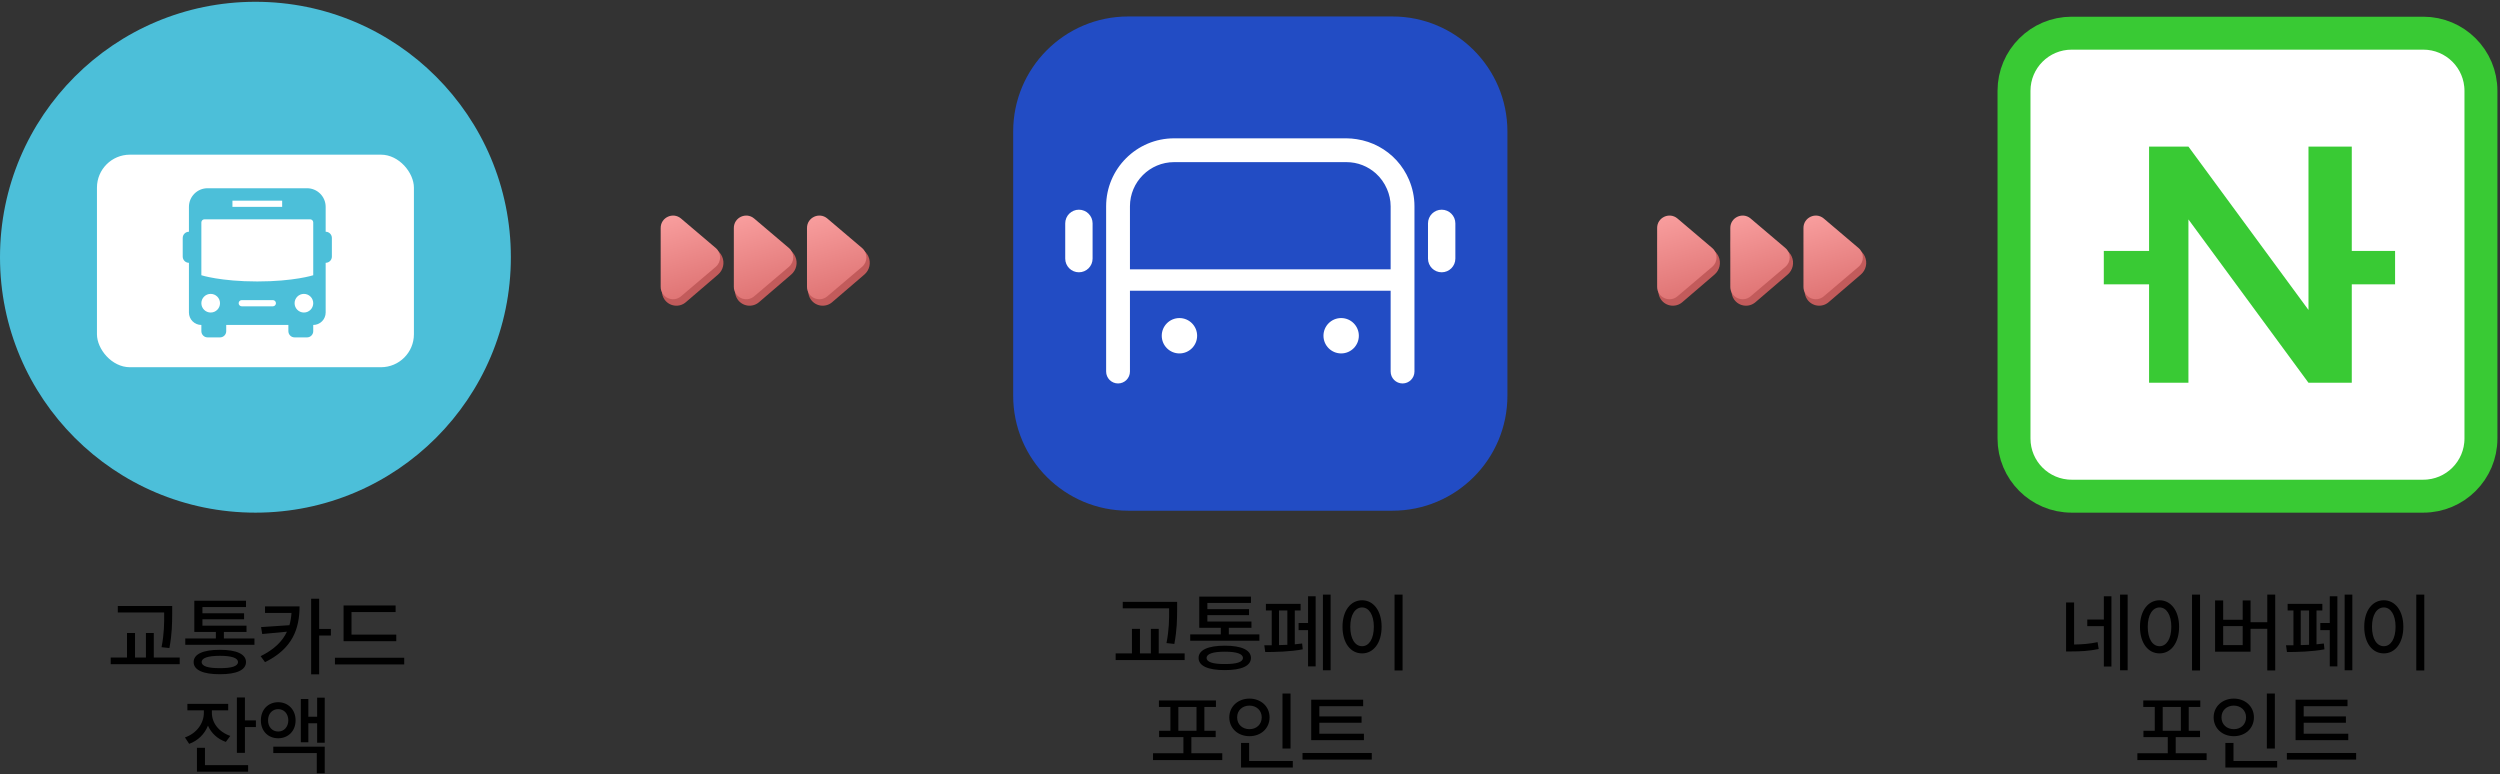 <svg width="607" height="188" viewBox="0 0 607 188" fill="none" xmlns="http://www.w3.org/2000/svg">
<rect x="0" y="0" width="607" height="188" fill="#333333" stroke="none"/>
<path d="M41.808 147.132H28.601V148.711H39.859V149.101C39.87 151.356 39.87 153.817 39.224 157.14L41.131 157.345C41.787 153.828 41.787 151.408 41.808 149.101V147.132ZM26.878 161.262H43.633V159.642H37.337V153.694H35.43V159.642H32.784V153.694H30.836V159.642H26.878V161.262Z" fill="black"/>
<path d="M61.782 155.027H54.358V153.428H59.855V151.91H49.149V150.352H59.26V148.896H49.149V147.398H59.731V145.86H47.181V153.428H52.41V155.027H44.986V156.565H61.782V155.027ZM47.017 160.749C47.017 162.687 49.303 163.712 53.395 163.702C57.424 163.712 59.721 162.687 59.731 160.749C59.721 158.821 57.424 157.765 53.395 157.775C49.303 157.765 47.017 158.821 47.017 160.749ZM48.965 160.749C48.955 159.754 50.493 159.231 53.395 159.231C56.255 159.231 57.783 159.754 57.783 160.749C57.783 161.744 56.255 162.246 53.395 162.226C50.493 162.246 48.955 161.744 48.965 160.749Z" fill="black"/>
<path d="M72.733 147.234H64.346V148.813H70.775C70.703 149.859 70.549 150.854 70.272 151.797L63.382 152.259L63.669 153.94L69.668 153.376C68.581 155.704 66.602 157.683 63.279 159.313L64.346 160.77C71.052 157.468 72.713 152.659 72.733 147.234ZM75.543 163.723H77.491V154.31H80.342V152.71H77.491V145.368H75.543V163.723Z" fill="black"/>
<path d="M96.215 154.084H85.346V148.608H96.051V147.009H83.418V155.684H96.215V154.084ZM81.326 161.323H98.143V159.703H81.326V161.323Z" fill="black"/>
<path d="M51.446 173.08V172.465H55.404V170.906H45.499V172.465H49.498V173.08C49.488 175.623 47.755 178.063 44.904 179.048L45.93 180.606C48.093 179.827 49.683 178.207 50.493 176.187C51.292 178.002 52.8 179.427 54.83 180.135L55.917 178.679C53.097 177.715 51.436 175.49 51.446 173.08ZM47.816 187.354H60.244V185.774H49.765V181.57H47.816V187.354ZM57.517 182.801H59.465V176.525H62.131V174.905H59.465V169.348H57.517V182.801Z" fill="black"/>
<path d="M67.545 170.496C65.094 170.506 63.331 172.311 63.341 174.905C63.331 177.489 65.094 179.253 67.545 179.253C69.975 179.253 71.769 177.489 71.769 174.905C71.769 172.311 69.975 170.506 67.545 170.496ZM65.084 174.905C65.074 173.275 66.12 172.178 67.545 172.178C68.96 172.178 69.985 173.275 70.006 174.905C69.985 176.505 68.96 177.623 67.545 177.612C66.12 177.623 65.074 176.505 65.084 174.905ZM66.356 182.842H76.917V187.743H78.845V181.283H66.356V182.842ZM73.041 180.217H74.866V175.603H76.999V180.34H78.845V169.389H76.999V174.023H74.866V169.717H73.041V180.217Z" fill="black"/>
<path d="M285.808 146.132H272.601V147.711H283.859V148.101C283.87 150.356 283.87 152.817 283.224 156.14L285.131 156.345C285.787 152.828 285.787 150.408 285.808 148.101V146.132ZM270.878 160.262H287.633V158.642H281.337V152.694H279.43V158.642H276.784V152.694H274.836V158.642H270.878V160.262Z" fill="black"/>
<path d="M305.782 154.027H298.358V152.428H303.854V150.91H293.149V149.352H303.26V147.896H293.149V146.398H303.731V144.86H291.181V152.428H296.41V154.027H288.986V155.565H305.782V154.027ZM291.017 159.749C291.017 161.687 293.303 162.712 297.395 162.702C301.424 162.712 303.721 161.687 303.731 159.749C303.721 157.821 301.424 156.765 297.395 156.775C293.303 156.765 291.017 157.821 291.017 159.749ZM292.965 159.749C292.955 158.754 294.493 158.231 297.395 158.231C300.255 158.231 301.783 158.754 301.783 159.749C301.783 160.744 300.255 161.246 297.395 161.226C294.493 161.246 292.955 160.744 292.965 159.749Z" fill="black"/>
<path d="M323.07 144.368H321.204V162.743H323.07V144.368ZM306.972 156.673L307.197 158.313C309.576 158.313 313.391 158.231 316.303 157.657L316.159 156.242C315.605 156.314 315 156.386 314.375 156.437V148.224H315.79V146.624H307.361V148.224H308.776V156.663C308.12 156.673 307.505 156.673 306.972 156.673ZM310.54 156.632V148.224H312.57V156.56C311.894 156.591 311.207 156.622 310.54 156.632ZM315.298 153.002H317.595V161.8H319.44V144.778H317.595V151.259H315.298V153.002Z" fill="black"/>
<path d="M340.543 144.368H338.595V162.784H340.543V144.368ZM325.962 152.182C325.962 156.15 327.941 158.652 330.72 158.642C333.447 158.652 335.457 156.15 335.457 152.182C335.457 148.254 333.447 145.752 330.72 145.742C327.941 145.752 325.962 148.254 325.962 152.182ZM327.849 152.182C327.838 149.3 329.007 147.496 330.72 147.485C332.401 147.496 333.57 149.3 333.57 152.182C333.57 155.104 332.401 156.898 330.72 156.898C329.007 156.898 327.838 155.104 327.849 152.182Z" fill="black"/>
<path d="M296.769 182.888H289.263V178.971H295.169V177.433H292.421V171.649H295.231V170.07H281.388V171.649H284.177V177.433H281.429V178.971H287.335V182.888H279.953V184.549H296.769V182.888ZM286.105 177.433V171.649H290.514V177.433H286.105Z" fill="black"/>
<path d="M313.339 168.389H311.391V181.739H313.339V168.389ZM298.471 174.172C298.481 176.869 300.594 178.745 303.373 178.745C306.141 178.745 308.253 176.869 308.253 174.172C308.253 171.516 306.141 169.629 303.373 169.619C300.594 169.629 298.481 171.516 298.471 174.172ZM300.378 174.172C300.368 172.48 301.66 171.321 303.373 171.321C305.054 171.321 306.346 172.48 306.346 174.172C306.346 175.905 305.054 177.043 303.373 177.043C301.66 177.043 300.368 175.905 300.378 174.172ZM301.322 186.354H313.893V184.774H303.291V180.386H301.322V186.354Z" fill="black"/>
<path d="M331.161 178.15H320.333V175.484H330.586V173.946H320.333V171.465H330.976V169.886H318.364V179.709H331.161V178.15ZM316.251 184.426H333.068V182.826H316.251V184.426Z" fill="black"/>
<path d="M503.592 146.275H501.644V158.17H502.854C505.13 158.17 507.171 158.078 509.56 157.575L509.293 155.914C507.253 156.345 505.479 156.458 503.592 156.488V146.275ZM506.792 152.018H510.811V161.841H512.657V144.778H510.811V150.418H506.792V152.018ZM514.749 162.743H516.594V144.368H514.749V162.743Z" fill="black"/>
<path d="M534.169 144.368H532.221V162.784H534.169V144.368ZM519.588 152.182C519.588 156.15 521.567 158.652 524.346 158.642C527.074 158.652 529.083 156.15 529.083 152.182C529.083 148.254 527.074 145.752 524.346 145.742C521.567 145.752 519.588 148.254 519.588 152.182ZM521.475 152.182C521.465 149.3 522.634 147.496 524.346 147.485C526.028 147.496 527.197 149.3 527.197 152.182C527.197 155.104 526.028 156.898 524.346 156.898C522.634 156.898 521.465 155.104 521.475 152.182Z" fill="black"/>
<path d="M552.421 144.368H550.494V151.074H546.433V145.783H544.526V150.479H539.789V145.783H537.82V158.231H546.433V152.674H550.494V162.784H552.421V144.368ZM539.789 156.632V152.018H544.526V156.632H539.789Z" fill="black"/>
<path d="M571.145 144.368H569.279V162.743H571.145V144.368ZM555.046 156.673L555.272 158.313C557.651 158.313 561.465 158.231 564.377 157.657L564.234 156.242C563.68 156.314 563.075 156.386 562.45 156.437V148.224H563.865V146.624H555.436V148.224H556.851V156.663C556.195 156.673 555.58 156.673 555.046 156.673ZM558.615 156.632V148.224H560.645V156.56C559.968 156.591 559.281 156.622 558.615 156.632ZM563.373 153.002H565.669V161.8H567.515V144.778H565.669V151.259H563.373V153.002Z" fill="black"/>
<path d="M588.618 144.368H586.669V162.784H588.618V144.368ZM574.037 152.182C574.037 156.15 576.016 158.652 578.794 158.642C581.522 158.652 583.532 156.15 583.532 152.182C583.532 148.254 581.522 145.752 578.794 145.742C576.016 145.752 574.037 148.254 574.037 152.182ZM575.923 152.182C575.913 149.3 577.082 147.496 578.794 147.485C580.476 147.496 581.645 149.3 581.645 152.182C581.645 155.104 580.476 156.898 578.794 156.898C577.082 156.898 575.913 155.104 575.923 152.182Z" fill="black"/>
<path d="M535.769 182.888H528.263V178.971H534.169V177.433H531.421V171.649H534.231V170.07H520.388V171.649H523.177V177.433H520.429V178.971H526.335V182.888H518.953V184.549H535.769V182.888ZM525.105 177.433V171.649H529.514V177.433H525.105Z" fill="black"/>
<path d="M552.339 168.389H550.391V181.739H552.339V168.389ZM537.471 174.172C537.481 176.869 539.594 178.745 542.373 178.745C545.141 178.745 547.253 176.869 547.253 174.172C547.253 171.516 545.141 169.629 542.373 169.619C539.594 169.629 537.481 171.516 537.471 174.172ZM539.378 174.172C539.368 172.48 540.66 171.321 542.373 171.321C544.054 171.321 545.346 172.48 545.346 174.172C545.346 175.905 544.054 177.043 542.373 177.043C540.66 177.043 539.368 175.905 539.378 174.172ZM540.322 186.354H552.893V184.774H542.291V180.386H540.322V186.354Z" fill="black"/>
<path d="M570.161 178.15H559.333V175.484H569.586V173.946H559.333V171.465H569.976V169.886H557.364V179.709H570.161V178.15ZM555.251 184.426H572.068V182.826H555.251V184.426Z" fill="black"/>
<g clip-path="url(#clip0_39_28)">
<path d="M338.075 4H273.925C258.502 4 246 16.502 246 31.925V96.075C246 111.498 258.502 124 273.925 124H338.075C353.498 124 366 111.498 366 96.075V31.925C366 16.502 353.498 4 338.075 4Z" fill="#224CC4"/>
<path d="M286.367 77.226C283.996 77.226 282.073 79.149 282.073 81.52C282.073 83.892 283.996 85.814 286.367 85.814C288.739 85.814 290.662 83.892 290.662 81.52C290.662 79.149 288.739 77.226 286.367 77.226Z" fill="white"/>
<path d="M325.632 85.812C328.004 85.812 329.927 83.89 329.927 81.518C329.927 79.147 328.004 77.224 325.632 77.224C323.261 77.224 321.338 79.147 321.338 81.518C321.338 83.89 323.261 85.812 325.632 85.812Z" fill="white"/>
<path d="M261.959 50.913C260.124 50.913 258.637 52.4 258.637 54.235V62.791C258.637 64.626 260.124 66.113 261.959 66.113C263.795 66.113 265.281 64.626 265.281 62.791V54.235C265.281 52.402 263.795 50.913 261.959 50.913Z" fill="white"/>
<path d="M350.039 50.913C348.204 50.913 346.717 52.4 346.717 54.235V62.791C346.717 64.626 348.204 66.113 350.039 66.113C351.874 66.113 353.361 64.626 353.361 62.791V54.235C353.361 52.402 351.874 50.913 350.039 50.913Z" fill="white"/>
<path d="M339.085 38.941C336.597 36.23 333.211 34.371 329.41 33.794C328.599 33.671 327.773 33.585 326.928 33.585H285.072C275.973 33.585 268.569 40.988 268.569 50.088V90.21C268.569 91.806 269.863 93.102 271.461 93.102C273.058 93.102 274.352 91.808 274.352 90.21V70.584H337.648V90.21C337.648 91.806 338.942 93.102 340.539 93.102C342.137 93.102 343.431 91.808 343.431 90.21V50.088C343.431 47.807 342.954 45.638 342.114 43.662C341.372 41.918 340.35 40.318 339.087 38.942L339.085 38.941ZM274.352 65.4V50.088C274.352 44.176 279.161 39.366 285.072 39.366H326.926C329.66 39.366 332.151 40.404 334.047 42.094C335.214 43.136 336.133 44.437 336.76 45.892C337.316 47.182 337.648 48.594 337.648 50.086V65.398H274.352V65.4Z" fill="white"/>
</g>
<path d="M503 8.055H588.373C596.105 8.055 602.373 14.323 602.373 22.055V106.472C602.373 114.204 596.105 120.472 588.373 120.472H503C495.268 120.472 489 114.204 489 106.472V22.055C489 14.323 495.268 8.055 503 8.055Z" fill="white" stroke="#39CA34" stroke-width="8"/>
<path d="M521.794 35.593V60.919H510.804V69.042H521.794V92.934H531.351V53.273L560.499 92.934H571.012V69.042H581.525V60.919H571.012V35.593H560.499V75.254L531.351 35.593H521.794Z" fill="#39CA34"/>
<circle cx="62.019" cy="62.453" r="62.019" fill="#4CBFD9"/>
<rect x="23.54" y="37.554" width="76.958" height="51.607" rx="8" fill="white"/>
<path fill-rule="evenodd" clip-rule="evenodd" d="M53.418 81.919H50.4C49.567 81.919 48.891 81.243 48.891 80.41V78.901C48.091 78.901 47.323 78.582 46.757 78.016C46.191 77.451 45.873 76.682 45.873 75.883V63.811C45.04 63.811 44.364 63.135 44.364 62.302V57.775C44.364 56.942 45.04 56.266 45.873 56.266V50.23C45.873 47.73 47.9 45.703 50.4 45.703H74.544C77.044 45.703 79.071 47.73 79.071 50.23V56.266C79.904 56.266 80.58 56.942 80.58 57.775V62.302C80.58 63.135 79.904 63.811 79.071 63.811V75.883C79.071 76.682 78.752 77.451 78.186 78.016C77.621 78.582 76.853 78.901 76.053 78.901V80.41C76.053 81.243 75.377 81.919 74.544 81.919H71.526C70.693 81.919 70.017 81.243 70.017 80.41V78.901H54.927V80.41C54.927 81.243 54.251 81.919 53.418 81.919ZM51.155 71.356C52.404 71.356 53.418 72.37 53.418 73.619C53.418 74.869 52.404 75.883 51.155 75.883C49.905 75.883 48.891 74.869 48.891 73.619C48.891 72.37 49.905 71.356 51.155 71.356ZM73.789 71.356C75.039 71.356 76.053 72.37 76.053 73.619C76.053 74.869 75.039 75.883 73.789 75.883C72.54 75.883 71.526 74.869 71.526 73.619C71.526 72.37 72.54 71.356 73.789 71.356ZM66.244 72.865H58.7C58.283 72.865 57.945 73.203 57.945 73.619C57.945 74.036 58.283 74.374 58.7 74.374H66.244C66.661 74.374 66.999 74.036 66.999 73.619C66.999 73.203 66.661 72.865 66.244 72.865ZM76.053 54.002C76.053 53.586 75.715 53.248 75.298 53.248H49.646C49.229 53.248 48.891 53.586 48.891 54.002V66.829C48.891 66.829 53.566 68.338 62.472 68.338C71.378 68.338 76.053 66.829 76.053 66.829V54.002ZM68.508 48.721H56.436V50.23H68.508V48.721Z" fill="#4CBFD9"/>
<path d="M210.849 62.275C211.531 63.792 211.134 65.576 209.872 66.659L202.046 73.375C200.464 74.733 198.054 74.425 196.865 72.712V72.712C196.466 72.138 196.248 71.458 196.237 70.759L196.058 59.022C196.008 55.758 199.677 53.812 202.351 55.683L209.579 60.742C210.133 61.129 210.572 61.659 210.849 62.275V62.275Z" fill="#C25B5B"/>
<path d="M209.307 60.213C210.718 61.411 210.718 63.589 209.307 64.787L200.88 71.941C198.932 73.596 195.939 72.211 195.939 69.654L195.939 55.346C195.939 52.789 198.932 51.404 200.88 53.059L209.307 60.213Z" fill="url(#paint0_linear_39_28)"/>
<path d="M193.086 62.275C193.769 63.792 193.371 65.576 192.109 66.659L184.283 73.375C182.701 74.733 180.291 74.425 179.102 72.712V72.712C178.704 72.138 178.485 71.458 178.474 70.759L178.295 59.022C178.246 55.758 181.914 53.812 184.588 55.683L191.817 60.742C192.37 61.129 192.809 61.659 193.086 62.275V62.275Z" fill="#C25B5B"/>
<path d="M191.544 60.213C192.955 61.411 192.955 63.589 191.544 64.787L183.118 71.941C181.169 73.596 178.176 72.211 178.176 69.654L178.176 55.346C178.176 52.789 181.169 51.404 183.118 53.059L191.544 60.213Z" fill="url(#paint1_linear_39_28)"/>
<path d="M175.323 62.275C176.006 63.792 175.608 65.576 174.346 66.659L166.52 73.375C164.938 74.733 162.529 74.425 161.339 72.712V72.712C160.941 72.138 160.722 71.458 160.712 70.759L160.532 59.022C160.483 55.758 164.151 53.812 166.825 55.683L174.054 60.742C174.607 61.129 175.046 61.659 175.323 62.275V62.275Z" fill="#C25B5B"/>
<path d="M173.781 60.213C175.192 61.411 175.192 63.589 173.781 64.787L165.355 71.941C163.406 73.596 160.413 72.211 160.413 69.654L160.413 55.346C160.413 52.789 163.406 51.404 165.355 53.059L173.781 60.213Z" fill="url(#paint2_linear_39_28)"/>
<path d="M452.79 62.275C453.472 63.792 453.074 65.576 451.812 66.659L443.987 73.375C442.404 74.733 439.995 74.425 438.806 72.712V72.712C438.407 72.138 438.189 71.458 438.178 70.759L437.999 59.022C437.949 55.758 441.618 53.812 444.292 55.683L451.52 60.742C452.074 61.129 452.512 61.659 452.79 62.275V62.275Z" fill="#C25B5B"/>
<path d="M451.247 60.213C452.658 61.411 452.658 63.589 451.247 64.787L442.821 71.941C440.872 73.596 437.879 72.211 437.879 69.654L437.879 55.346C437.879 52.789 440.872 51.404 442.821 53.059L451.247 60.213Z" fill="url(#paint3_linear_39_28)"/>
<path d="M435.027 62.275C435.709 63.792 435.311 65.576 434.049 66.659L426.224 73.375C424.641 74.733 422.232 74.425 421.043 72.712V72.712C420.644 72.138 420.426 71.458 420.415 70.759L420.236 59.022C420.186 55.758 423.855 53.812 426.529 55.683L433.757 60.742C434.311 61.129 434.75 61.659 435.027 62.275V62.275Z" fill="#C25B5B"/>
<path d="M433.484 60.213C434.895 61.411 434.895 63.589 433.484 64.787L425.058 71.941C423.109 73.596 420.117 72.211 420.117 69.654L420.117 55.346C420.117 52.789 423.109 51.404 425.058 53.059L433.484 60.213Z" fill="url(#paint4_linear_39_28)"/>
<path d="M417.264 62.275C417.946 63.792 417.549 65.576 416.287 66.659L408.461 73.375C406.879 74.733 404.469 74.425 403.28 72.712V72.712C402.882 72.138 402.663 71.458 402.652 70.759L402.473 59.022C402.423 55.758 406.092 53.812 408.766 55.683L415.995 60.742C416.548 61.129 416.987 61.659 417.264 62.275V62.275Z" fill="#C25B5B"/>
<path d="M415.722 60.213C417.133 61.411 417.133 63.589 415.722 64.787L407.295 71.941C405.347 73.596 402.354 72.211 402.354 69.654L402.354 55.346C402.354 52.789 405.347 51.404 407.295 53.059L415.722 60.213Z" fill="url(#paint5_linear_39_28)"/>
<defs>
<linearGradient id="paint0_linear_39_28" x1="197.828" y1="46.754" x2="204.937" y2="71.557" gradientUnits="userSpaceOnUse">
<stop stop-color="#FFA9A9"/>
<stop offset="1" stop-color="#DF7474"/>
</linearGradient>
<linearGradient id="paint1_linear_39_28" x1="180.065" y1="46.754" x2="187.174" y2="71.557" gradientUnits="userSpaceOnUse">
<stop stop-color="#FFA9A9"/>
<stop offset="1" stop-color="#DF7474"/>
</linearGradient>
<linearGradient id="paint2_linear_39_28" x1="162.303" y1="46.754" x2="169.411" y2="71.557" gradientUnits="userSpaceOnUse">
<stop stop-color="#FFA9A9"/>
<stop offset="1" stop-color="#DF7474"/>
</linearGradient>
<linearGradient id="paint3_linear_39_28" x1="439.769" y1="46.754" x2="446.878" y2="71.557" gradientUnits="userSpaceOnUse">
<stop stop-color="#FFA9A9"/>
<stop offset="1" stop-color="#DF7474"/>
</linearGradient>
<linearGradient id="paint4_linear_39_28" x1="422.006" y1="46.754" x2="429.115" y2="71.557" gradientUnits="userSpaceOnUse">
<stop stop-color="#FFA9A9"/>
<stop offset="1" stop-color="#DF7474"/>
</linearGradient>
<linearGradient id="paint5_linear_39_28" x1="404.243" y1="46.754" x2="411.352" y2="71.557" gradientUnits="userSpaceOnUse">
<stop stop-color="#FFA9A9"/>
<stop offset="1" stop-color="#DF7474"/>
</linearGradient>
<clipPath id="clip0_39_28">
<rect width="120" height="120" fill="white" transform="translate(246 4)"/>
</clipPath>
</defs>
</svg>
